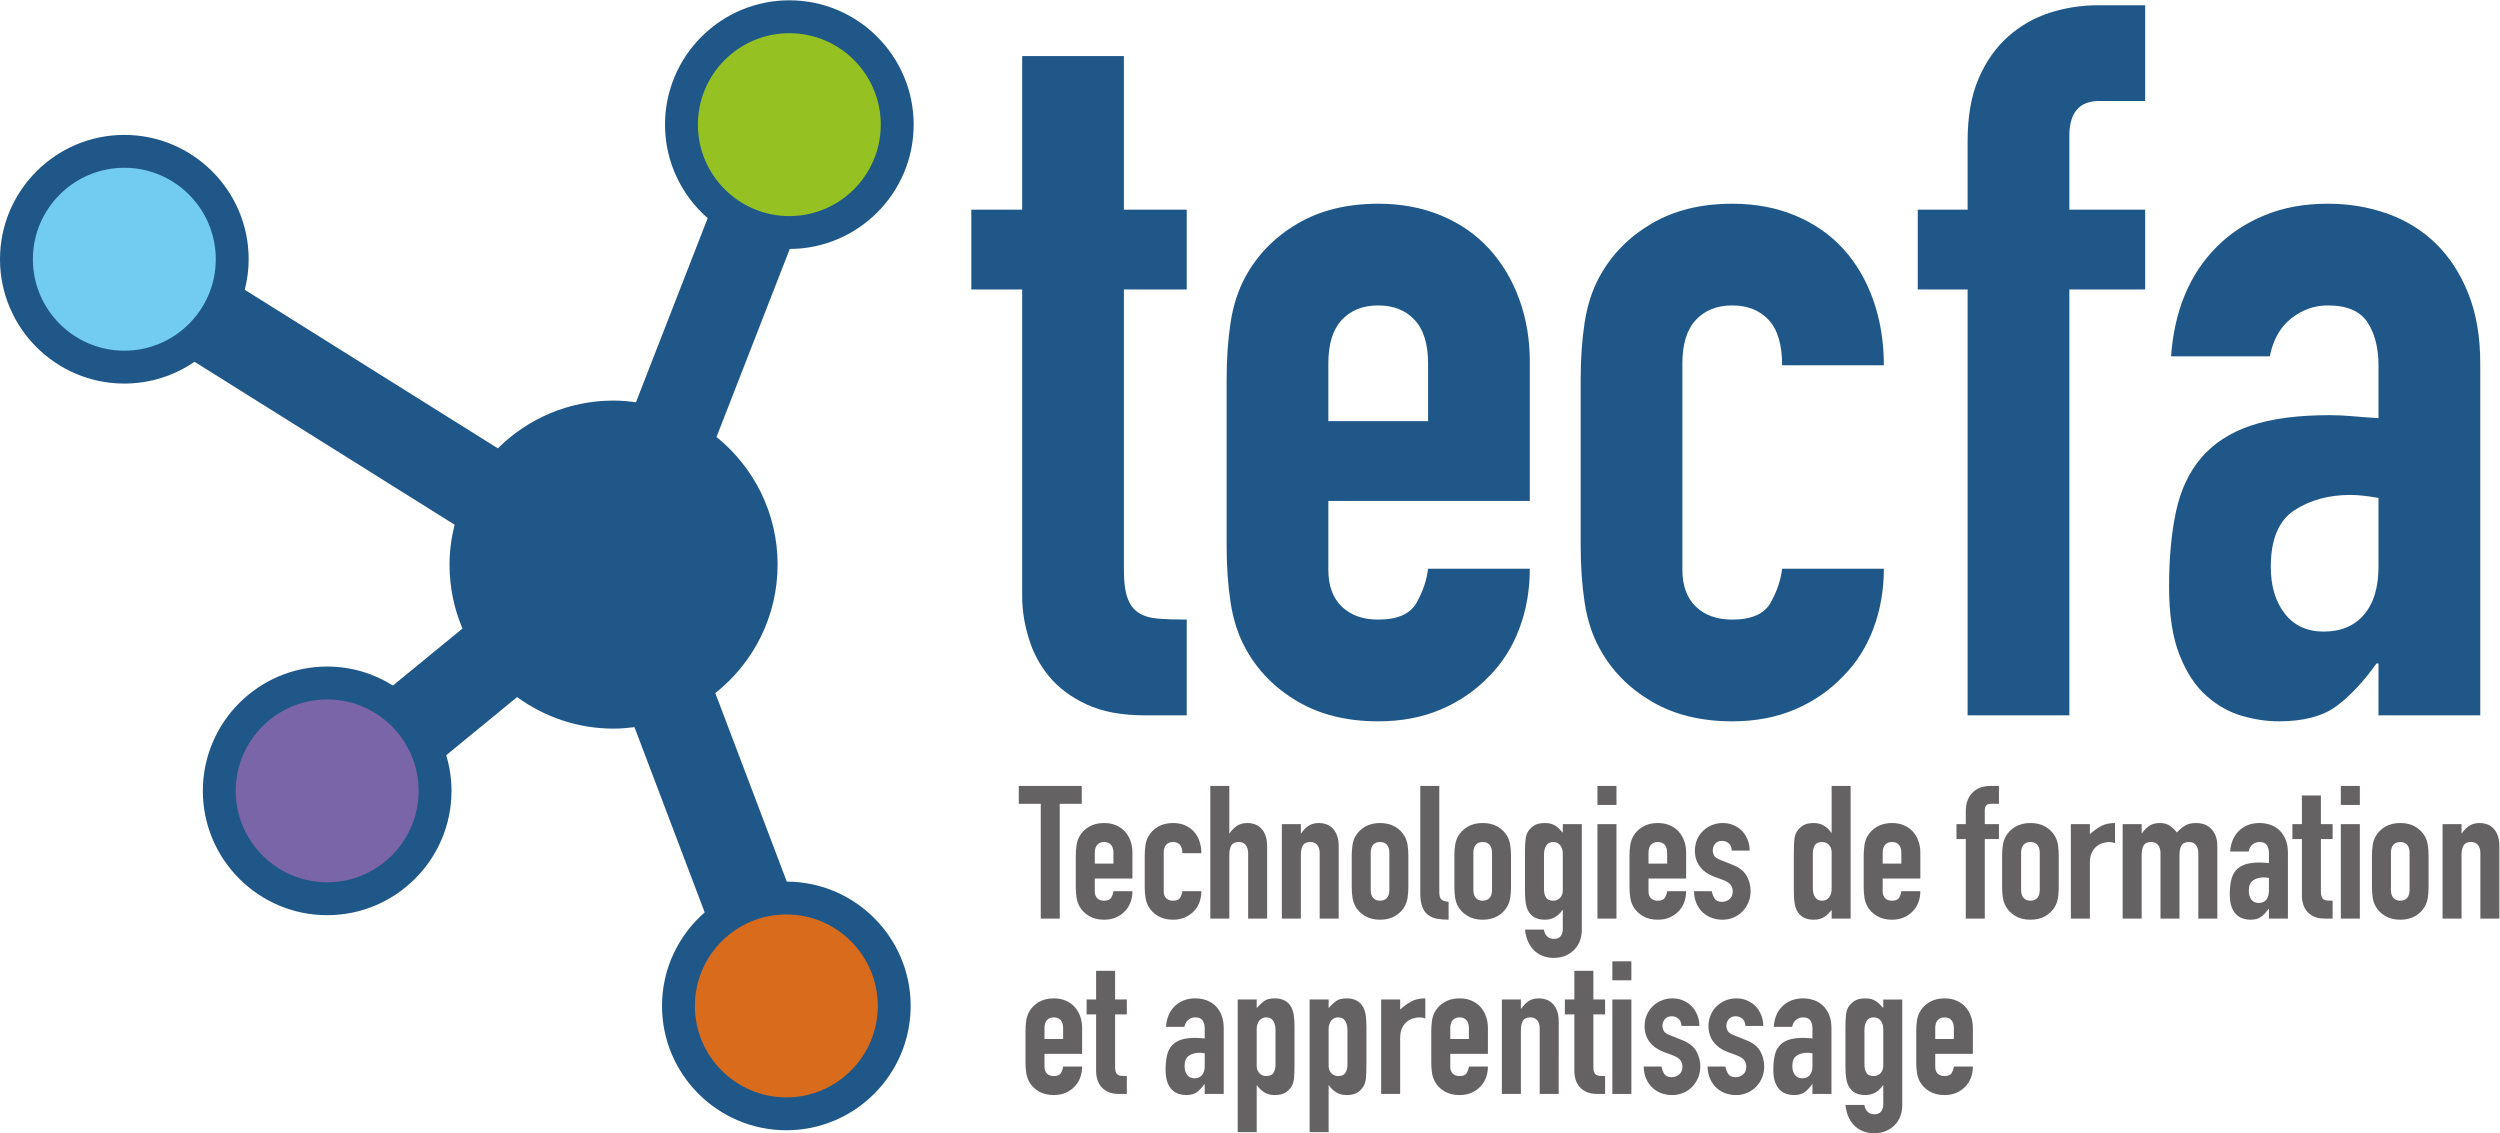 <?xml version="1.0" encoding="UTF-8" standalone="no"?>
<!-- Created with Inkscape (http://www.inkscape.org/) -->

<svg
   xmlns:dc="http://purl.org/dc/elements/1.1/"
   xmlns:cc="http://creativecommons.org/ns#"
   xmlns:rdf="http://www.w3.org/1999/02/22-rdf-syntax-ns#"
   xmlns:svg="http://www.w3.org/2000/svg"
   xmlns="http://www.w3.org/2000/svg"
   xmlns:sodipodi="http://sodipodi.sourceforge.net/DTD/sodipodi-0.dtd"
   xmlns:inkscape="http://www.inkscape.org/namespaces/inkscape"
   version="1.1"
   id="svg2"
   xml:space="preserve"
   width="912.213"
   height="413.507"
   viewBox="0 0 912.213 413.507"
   sodipodi:docname="logo_tecfa.svg"
   inkscape:version="0.92.3 (2405546, 2018-03-11)"><defs
     id="defs6" /><sodipodi:namedview
     pagecolor="#ffffff"
     bordercolor="#666666"
     borderopacity="1"
     objecttolerance="10"
     gridtolerance="10"
     guidetolerance="10"
     inkscape:pageopacity="0"
     inkscape:pageshadow="2"
     inkscape:window-width="640"
     inkscape:window-height="480"
     id="namedview4"
     showgrid="false"
     inkscape:zoom="0.3902596"
     inkscape:cx="456.10666"
     inkscape:cy="206.75334"
     inkscape:window-x="0"
     inkscape:window-y="0"
     inkscape:window-maximized="0"
     inkscape:current-layer="g10" /><g
     id="g10"
     inkscape:groupmode="layer"
     inkscape:label="ink_ext_XXXXXX"
     transform="matrix(1.333,0,0,-1.333,0,413.507)"><g
       id="g12"
       transform="scale(0.1)"><path
         d="m 2422.34,348.59 c 0,-149.078 -120.82,-269.961 -269.86,-269.961 -149.06,0 -269.92,120.883 -269.92,269.961 0,149.031 120.86,269.871 269.92,269.871 149.04,0 269.86,-120.84 269.86,-269.871"
         style="fill:#d96c1c;fill-opacity:1;fill-rule:nonzero;stroke:none"
         id="path14"
         inkscape:connector-curvature="0" /><path
         d="m 1164.57,937.211 c 0,-148.602 -120.43,-268.949 -268.984,-268.949 -148.574,0 -268.984,120.347 -268.984,268.949 0,148.589 120.41,268.999 268.984,268.999 148.554,0 268.984,-120.41 268.984,-268.999"
         style="fill:#7965a7;fill-opacity:1;fill-rule:nonzero;stroke:none"
         id="path16"
         inkscape:connector-curvature="0" /><path
         d="m 608.516,2392.75 c 0,-148.53 -120.45,-269 -269.024,-269 -148.554,0 -269.004,120.47 -269.004,269 0,148.62 120.45,269.05 269.004,269.05 148.574,0 269.024,-120.43 269.024,-269.05"
         style="fill:#72cbf0;fill-opacity:1;fill-rule:nonzero;stroke:none"
         id="path18"
         inkscape:connector-curvature="0" /><path
         d="m 2429.32,2760.9 c 0,-148.36 -120.28,-268.67 -268.66,-268.67 -148.39,0 -268.67,120.31 -268.67,268.67 0,148.38 120.28,268.69 268.67,268.69 148.38,0 268.66,-120.31 268.66,-268.69"
         style="fill:#95c123;fill-opacity:1;fill-rule:nonzero;stroke:none"
         id="path20"
         inkscape:connector-curvature="0" /><path
         d="m 2798.03,2948.52 h 278.45 v -420.45 h 172 v -218.38 h -172 v -767.15 c 0,-32.75 3.15,-58.24 9.56,-76.41 6.36,-18.22 16.36,-31.87 30.03,-40.95 13.64,-9.14 31.41,-14.59 53.25,-16.41 21.81,-1.82 48.18,-2.7 79.16,-2.7 v -262.09 h -114.67 c -63.73,0 -116.95,9.97 -159.71,30 -42.79,20.04 -76.89,45.47 -102.36,76.47 -25.51,30.94 -44.16,65.92 -55.98,105.12 -11.85,39.08 -17.73,76.81 -17.73,113.26 v 840.86 h -139.22 v 218.38 h 139.22 v 420.45"
         style="fill:#1f5788;fill-opacity:1;fill-rule:nonzero;stroke:none"
         id="path22"
         inkscape:connector-curvature="0" /><path
         d="m 3636.11,1949.32 h 272.99 v 158.34 c 0,52.77 -12.24,92.34 -36.8,118.75 -24.6,26.36 -57.83,39.61 -99.66,39.61 -41.9,0 -75.06,-13.25 -99.67,-39.61 -24.55,-26.41 -36.86,-65.98 -36.86,-118.75 z m 0,-218.38 v -188.4 c 0,-43.65 12.31,-77.34 36.86,-101.02 24.61,-23.67 57.77,-35.45 99.67,-35.45 52.73,0 87.77,15.41 105.11,46.41 17.29,30.88 27.72,61.82 31.35,92.81 h 278.5 c 0,-58.3 -9.55,-112.91 -28.65,-163.83 -19.11,-50.97 -46.88,-94.62 -83.27,-131.01 -36.44,-38.2 -80.15,-68.26 -131.07,-90.12 -50.98,-21.79 -108.28,-32.75 -171.97,-32.75 -85.55,0 -159.26,18.16 -221.14,54.61 -61.87,36.38 -109.21,84.61 -141.97,144.67 -20.04,36.38 -33.69,78.28 -40.96,125.62 -7.26,47.29 -10.89,99.14 -10.89,155.57 v 455.93 c 0,56.39 3.63,108.25 10.89,155.59 7.27,47.32 20.92,89.18 40.96,125.61 32.76,60.05 80.1,108.24 141.97,144.68 61.88,36.39 135.59,54.59 221.14,54.59 63.69,0 121.46,-10.9 173.32,-32.75 51.91,-21.84 95.56,-52.32 131.07,-91.45 35.51,-39.16 62.81,-85.09 81.92,-137.87 19.1,-52.81 28.65,-109.22 28.65,-169.27 v -382.17 h -551.49"
         style="fill:#1f5788;fill-opacity:1;fill-rule:nonzero;stroke:none"
         id="path24"
         inkscape:connector-curvature="0" /><path
         d="m 4605.25,1542.54 c 0,-43.65 12.31,-77.34 36.86,-101.02 24.55,-23.67 57.77,-35.45 99.67,-35.45 52.73,0 87.77,15.41 105.11,46.41 17.23,30.88 27.72,61.82 31.35,92.81 h 278.5 c 0,-58.3 -9.55,-112.91 -28.65,-163.83 -19.16,-50.97 -46.94,-94.62 -83.32,-131.01 -36.39,-38.2 -80.1,-68.26 -131.02,-90.12 -50.98,-21.79 -108.28,-32.75 -171.97,-32.75 -85.61,0 -159.32,18.16 -221.14,54.61 -61.93,36.38 -109.21,84.61 -141.97,144.67 -20.04,36.38 -33.69,78.28 -40.96,125.62 -7.26,47.29 -10.89,99.14 -10.89,155.57 v 455.93 c 0,56.39 3.63,108.25 10.89,155.59 7.27,47.32 20.92,89.18 40.96,125.61 32.76,60.05 80.04,108.24 141.97,144.68 61.82,36.39 135.53,54.59 221.14,54.59 63.69,0 121.46,-10.9 173.32,-32.75 51.91,-21.84 95.56,-52.32 131.07,-91.45 35.45,-39.16 62.76,-86.01 81.92,-140.58 19.1,-54.61 28.65,-113.79 28.65,-177.46 h -278.5 c 0,56.36 -12.24,97.79 -36.85,124.2 -24.55,26.36 -57.78,39.61 -99.61,39.61 -41.9,0 -75.12,-13.25 -99.67,-39.61 -24.55,-26.41 -36.86,-65.98 -36.86,-118.75 v -565.12"
         style="fill:#1f5788;fill-opacity:1;fill-rule:nonzero;stroke:none"
         id="path26"
         inkscape:connector-curvature="0" /><path
         d="m 5386.02,2309.69 h -136.47 v 218.38 h 136.47 v 188.38 c 0,67.32 10.02,124.21 30.05,170.62 19.98,46.41 46.82,84.65 80.51,114.67 33.69,30.04 71.9,51.85 114.67,65.51 42.71,13.65 86.89,20.48 132.42,20.48 h 128.32 v -262.09 h -125.62 c -54.61,0 -81.86,-31.85 -81.86,-95.54 v -202.03 h 207.48 V 2309.69 H 5664.51 V 1143.98 h -278.49 v 1165.71"
         style="fill:#1f5788;fill-opacity:1;fill-rule:nonzero;stroke:none"
         id="path28"
         inkscape:connector-curvature="0" /><path
         d="m 6510.72,1739.1 c -30.93,5.45 -56.42,8.2 -76.4,8.2 -60.06,0 -111.51,-14.12 -154.28,-42.32 -42.77,-28.26 -64.16,-79.65 -64.16,-154.24 0,-52.79 12.71,-95.56 38.26,-128.32 25.43,-32.75 60.94,-49.16 106.47,-49.16 47.28,0 84.14,15.47 110.56,46.47 26.37,30.88 39.55,74.59 39.55,131.01 z m 0,-453.14 h -5.45 c -36.44,-50.98 -73.3,-90.12 -110.56,-117.42 -37.33,-27.31 -89.65,-40.96 -156.98,-40.96 -32.75,0 -66.44,5.04 -101.01,15 -34.57,10.02 -66.86,28.24 -96.92,54.61 -30,26.36 -54.6,63.69 -73.71,111.97 -19.1,48.16 -28.65,110.57 -28.65,186.97 0,78.23 6.33,146.96 19.1,206.12 12.72,59.12 35.92,108.26 69.61,147.42 33.69,39.12 78.69,68.26 135.12,87.36 56.43,19.1 128.32,28.65 215.68,28.65 20.04,0 40.02,-0.93 60.06,-2.71 20.04,-1.82 44.59,-3.67 73.71,-5.45 v 144.69 c 0,47.28 -10.02,86.4 -30,117.36 -20.04,30.94 -56.42,46.45 -109.22,46.45 -36.44,0 -69.61,-11.88 -99.66,-35.51 -30,-23.67 -49.57,-58.28 -58.66,-103.75 h -270.29 c 9.08,125.6 50.92,225.64 125.57,300.29 36.38,36.39 80.09,65.08 131.07,86.02 50.92,20.89 108.22,31.38 171.97,31.38 58.25,0 112.86,-9.12 163.83,-27.28 50.92,-18.22 95.04,-45.53 132.37,-81.92 37.32,-36.4 66.91,-81.87 88.76,-136.48 21.8,-54.61 32.76,-118.34 32.76,-191.11 v -963.68 h -278.5 v 141.98"
         style="fill:#1f5788;fill-opacity:1;fill-rule:nonzero;stroke:none"
         id="path30"
         inkscape:connector-curvature="0" /><path
         d="m 2848.91,901.762 h -60.18 v 48.937 h 172.36 v -48.937 h -60.17 v -314.18 h -52.01 v 314.18"
         style="fill:#656263;fill-opacity:1;fill-rule:nonzero;stroke:none"
         id="path32"
         inkscape:connector-curvature="0" /><path
         d="m 2996.8,738.051 h 50.99 v 29.59 c 0,9.839 -2.28,17.218 -6.87,22.16 -4.61,4.929 -10.8,7.39 -18.62,7.39 -7.83,0 -14.02,-2.461 -18.61,-7.39 -4.59,-4.942 -6.89,-12.321 -6.89,-22.16 z m 0,-40.821 v -35.179 c 0,-8.141 2.3,-14.469 6.89,-18.871 4.59,-4.43 10.78,-6.621 18.61,-6.621 9.87,0 16.41,2.871 19.63,8.671 3.25,5.79 5.18,11.551 5.86,17.352 h 52.03 c 0,-10.902 -1.79,-21.102 -5.37,-30.633 -3.55,-9.508 -8.73,-17.648 -15.52,-24.449 -6.82,-7.148 -14.98,-12.77 -24.5,-16.84 -9.53,-4.078 -20.23,-6.129 -32.13,-6.129 -15.99,0 -29.74,3.399 -41.3,10.199 -11.57,6.79 -20.41,15.821 -26.53,27.032 -3.75,6.789 -6.29,14.629 -7.65,23.468 -1.37,8.852 -2.03,18.52 -2.03,29.071 v 85.148 c 0,10.531 0.66,20.262 2.03,29.102 1.36,8.828 3.9,16.648 7.65,23.437 6.12,11.211 14.96,20.223 26.53,27.012 11.56,6.801 25.31,10.219 41.3,10.219 11.9,0 22.68,-2.028 32.39,-6.11 9.69,-4.109 17.83,-9.789 24.47,-17.109 6.64,-7.289 11.74,-15.879 15.29,-25.73 3.58,-9.879 5.37,-20.391 5.37,-31.641 V 697.23 H 2996.8"
         style="fill:#656263;fill-opacity:1;fill-rule:nonzero;stroke:none"
         id="path34"
         inkscape:connector-curvature="0" /><path
         d="m 3185.49,662.051 c 0,-8.141 2.3,-14.469 6.89,-18.871 4.59,-4.43 10.8,-6.621 18.62,-6.621 9.86,0 16.4,2.871 19.64,8.671 3.23,5.79 5.18,11.551 5.86,17.352 h 52.02 c 0,-10.902 -1.78,-21.102 -5.34,-30.633 -3.59,-9.508 -8.77,-17.648 -15.56,-24.449 -6.82,-7.148 -14.98,-12.77 -24.48,-16.84 -9.53,-4.078 -20.25,-6.129 -32.14,-6.129 -15.98,0 -29.75,3.399 -41.31,10.199 -11.55,6.79 -20.41,15.821 -26.51,27.032 -3.75,6.789 -6.3,14.629 -7.65,23.468 -1.37,8.852 -2.05,18.52 -2.05,29.071 v 85.148 c 0,10.531 0.68,20.262 2.05,29.102 1.35,8.828 3.9,16.648 7.65,23.437 6.1,11.211 14.96,20.223 26.51,27.012 11.56,6.801 25.33,10.219 41.31,10.219 11.89,0 22.71,-2.028 32.38,-6.11 9.71,-4.109 17.87,-9.789 24.49,-17.109 6.64,-7.289 11.72,-16.059 15.31,-26.25 3.56,-10.199 5.34,-21.23 5.34,-33.168 h -52.02 c 0,10.547 -2.3,18.277 -6.87,23.219 -4.59,4.929 -10.8,7.39 -18.63,7.39 -7.82,0 -14.03,-2.461 -18.62,-7.39 -4.59,-4.942 -6.89,-12.321 -6.89,-22.16 v -105.59"
         style="fill:#656263;fill-opacity:1;fill-rule:nonzero;stroke:none"
         id="path36"
         inkscape:connector-curvature="0" /><path
         d="m 3313.03,950.699 h 52.03 V 821.191 h 0.99 c 5.45,8.149 11.96,14.86 19.63,20.141 7.68,5.27 17.41,7.887 29.3,7.887 6.5,0 12.95,-1.098 19.4,-3.297 6.44,-2.231 12.24,-5.863 17.34,-10.961 5.1,-5.102 9.2,-11.66 12.24,-19.652 3.05,-8.008 4.58,-17.789 4.58,-29.329 V 587.582 h -51.98 v 179 c 0,9.547 -2.22,17.008 -6.68,22.438 -4.39,5.449 -10.66,8.171 -18.86,8.171 -9.85,0 -16.64,-3.07 -20.39,-9.16 -3.75,-6.121 -5.57,-14.98 -5.57,-26.551 V 587.582 h -52.03 v 363.117"
         style="fill:#656263;fill-opacity:1;fill-rule:nonzero;stroke:none"
         id="path38"
         inkscape:connector-curvature="0" /><path
         d="m 3508.85,846.148 h 52.03 v -24.957 h 1 c 5.44,8.149 12.01,14.86 19.62,20.141 7.68,5.27 17.46,7.887 29.36,7.887 6.44,0 12.89,-1.098 19.34,-3.297 6.5,-2.231 12.24,-5.863 17.34,-10.961 5.1,-5.102 9.2,-11.66 12.25,-19.652 3.1,-8.008 4.62,-17.789 4.62,-29.329 V 587.582 h -52.03 v 179 c 0,9.547 -2.22,17.008 -6.62,22.438 -4.45,5.449 -10.72,8.171 -18.87,8.171 -9.9,0 -16.69,-3.07 -20.44,-9.16 -3.7,-6.121 -5.57,-14.98 -5.57,-26.551 V 587.582 h -52.03 v 258.566"
         style="fill:#656263;fill-opacity:1;fill-rule:nonzero;stroke:none"
         id="path40"
         inkscape:connector-curvature="0" /><path
         d="m 3752.13,666.148 c 0,-9.898 2.28,-17.277 6.85,-22.199 4.63,-4.929 10.79,-7.39 18.64,-7.39 7.79,0 14,2.461 18.63,7.39 4.57,4.922 6.86,12.301 6.86,22.199 v 101.493 c 0,9.839 -2.29,17.218 -6.86,22.16 -4.63,4.929 -10.84,7.39 -18.63,7.39 -7.85,0 -14.01,-2.461 -18.64,-7.39 -4.57,-4.942 -6.85,-12.321 -6.85,-22.16 z m -52.03,93.301 c 0,10.531 0.64,20.262 2.05,29.102 1.35,8.828 3.87,16.648 7.62,23.437 6.15,11.211 15,20.223 26.54,27.012 11.54,6.801 25.31,10.219 41.31,10.219 15.99,0 29.76,-3.418 41.31,-10.219 11.54,-6.789 20.39,-15.801 26.48,-27.012 3.75,-6.789 6.33,-14.609 7.68,-23.437 1.34,-8.84 2.05,-18.571 2.05,-29.102 v -85.148 c 0,-10.551 -0.71,-20.219 -2.05,-29.071 -1.35,-8.839 -3.93,-16.679 -7.68,-23.468 -6.09,-11.211 -14.94,-20.242 -26.48,-27.032 -11.55,-6.8 -25.32,-10.199 -41.31,-10.199 -16,0 -29.77,3.399 -41.31,10.199 -11.54,6.79 -20.39,15.821 -26.54,27.032 -3.75,6.789 -6.27,14.629 -7.62,23.468 -1.41,8.852 -2.05,18.52 -2.05,29.071 v 85.148"
         style="fill:#656263;fill-opacity:1;fill-rule:nonzero;stroke:none"
         id="path42"
         inkscape:connector-curvature="0" /><path
         d="m 3887.77,950.699 h 52.03 V 660.531 c 0,-9.871 1.76,-16.582 5.34,-20.16 3.57,-3.57 10.31,-5.859 20.15,-6.891 v -48.949 c -11.89,0 -22.67,0.938 -32.4,2.809 -9.67,1.879 -17.81,5.449 -24.49,10.73 -6.62,5.25 -11.72,12.649 -15.29,22.141 -3.58,9.559 -5.34,21.777 -5.34,36.738 v 293.75"
         style="fill:#656263;fill-opacity:1;fill-rule:nonzero;stroke:none"
         id="path44"
         inkscape:connector-curvature="0" /><path
         d="m 4033.09,666.148 c 0,-9.898 2.34,-17.277 6.91,-22.199 4.57,-4.929 10.78,-7.39 18.63,-7.39 7.8,0 14.01,2.461 18.58,7.39 4.63,4.922 6.91,12.301 6.91,22.199 v 101.493 c 0,9.839 -2.28,17.218 -6.91,22.16 -4.57,4.929 -10.78,7.39 -18.58,7.39 -7.85,0 -14.06,-2.461 -18.63,-7.39 -4.57,-4.942 -6.91,-12.321 -6.91,-22.16 z m -51.98,93.301 c 0,10.531 0.65,20.262 2,29.102 1.4,8.828 3.92,16.648 7.67,23.437 6.1,11.211 14.94,20.223 26.54,27.012 11.55,6.801 25.32,10.219 41.31,10.219 15.94,0 29.71,-3.418 41.31,-10.219 11.54,-6.789 20.39,-15.801 26.49,-27.012 3.75,-6.789 6.32,-14.609 7.67,-23.437 1.35,-8.84 2.05,-18.571 2.05,-29.102 v -85.148 c 0,-10.551 -0.7,-20.219 -2.05,-29.071 -1.35,-8.839 -3.92,-16.679 -7.67,-23.468 -6.1,-11.211 -14.95,-20.242 -26.49,-27.032 -11.6,-6.8 -25.37,-10.199 -41.31,-10.199 -15.99,0 -29.76,3.399 -41.31,10.199 -11.6,6.79 -20.44,15.821 -26.54,27.032 -3.75,6.789 -6.27,14.629 -7.67,23.468 -1.35,8.852 -2,18.52 -2,29.071 v 85.148"
         style="fill:#656263;fill-opacity:1;fill-rule:nonzero;stroke:none"
         id="path46"
         inkscape:connector-curvature="0" /><path
         d="m 4226.39,667.148 c 0,-8.148 1.81,-15.289 5.39,-21.41 3.57,-6.129 10.25,-9.179 20.1,-9.179 7.5,0 13.71,2.64 18.63,7.91 4.92,5.281 7.38,11.961 7.38,20.14 v 100.45 c 0,9.55 -2.34,17.281 -7.15,23.203 -4.74,5.976 -11.01,8.929 -18.86,8.929 -8.85,0 -15.3,-3.211 -19.34,-9.691 -4.1,-6.449 -6.15,-14.941 -6.15,-25.488 z m 0,-109.628 c 0.35,-6.149 2.81,-11.899 7.38,-17.34 4.63,-5.45 11.31,-8.192 20.16,-8.192 8.49,0 14.64,2.66 18.39,7.934 3.7,5.277 5.57,11.969 5.57,20.117 v 51.031 h -1 c -5.8,-8.531 -12.65,-15.05 -20.68,-19.66 -7.97,-4.59 -17.23,-6.879 -27.77,-6.879 -21.45,0 -36.56,8.149 -45.41,24.489 -3.05,5.781 -5.28,12.89 -6.62,21.41 -1.35,8.48 -2.05,19.902 -2.05,34.179 v 98.442 c 0,18.668 0.52,32.461 1.58,41.289 0.99,8.82 3.22,15.969 6.62,21.422 4.39,6.797 10.08,12.418 17.05,16.82 6.97,4.406 16.76,6.637 29.35,6.637 6.45,0 11.96,-0.668 16.59,-2.028 4.57,-1.39 8.73,-3.261 12.48,-5.609 3.75,-2.402 7.15,-5.211 10.19,-8.441 3.05,-3.219 6.27,-6.692 9.67,-10.43 v 23.437 h 52.03 V 555.98 c 0,-8.832 -1.46,-17.781 -4.33,-26.761 -2.88,-9.02 -7.56,-17.168 -14.01,-24.489 -6.44,-7.332 -14.65,-13.281 -24.49,-17.871 -9.84,-4.57 -21.62,-6.859 -35.21,-6.859 -7.8,0 -15.94,1.25 -24.44,3.809 -8.49,2.562 -16.4,6.8 -23.73,12.75 -7.32,5.941 -13.59,13.851 -18.87,23.691 -5.27,9.91 -8.79,22.289 -10.48,37.27 h 52.03"
         style="fill:#656263;fill-opacity:1;fill-rule:nonzero;stroke:none"
         id="path48"
         inkscape:connector-curvature="0" /><path
         d="m 4372.75,846.148 h 52.04 V 587.582 h -52.04 z m 0,104.551 h 52.04 v -51.988 h -52.04 v 51.988"
         style="fill:#656263;fill-opacity:1;fill-rule:nonzero;stroke:none"
         id="path50"
         inkscape:connector-curvature="0" /><path
         d="m 4512.5,738.051 h 50.98 v 29.59 c 0,9.839 -2.29,17.218 -6.86,22.16 -4.63,4.929 -10.84,7.39 -18.63,7.39 -7.85,0 -14.01,-2.461 -18.63,-7.39 -4.57,-4.942 -6.86,-12.321 -6.86,-22.16 z m 0,-40.821 v -35.179 c 0,-8.141 2.29,-14.469 6.86,-18.871 4.62,-4.43 10.78,-6.621 18.63,-6.621 9.84,0 16.4,2.871 19.63,8.671 3.22,5.79 5.15,11.551 5.86,17.352 h 52.03 c 0,-10.902 -1.82,-21.102 -5.39,-30.633 -3.52,-9.508 -8.73,-17.648 -15.53,-24.449 -6.8,-7.148 -14.94,-12.77 -24.49,-16.84 -9.49,-4.078 -20.22,-6.129 -32.11,-6.129 -16,0 -29.77,3.399 -41.31,10.199 -11.54,6.79 -20.39,15.821 -26.54,27.032 -3.75,6.789 -6.27,14.629 -7.62,23.468 -1.41,8.852 -2.05,18.52 -2.05,29.071 v 85.148 c 0,10.531 0.64,20.262 2.05,29.102 1.35,8.828 3.87,16.648 7.62,23.437 6.15,11.211 15,20.223 26.54,27.012 11.54,6.801 25.31,10.219 41.31,10.219 11.89,0 22.67,-2.028 32.4,-6.11 9.67,-4.109 17.81,-9.789 24.43,-17.109 6.68,-7.289 11.78,-15.879 15.3,-25.73 3.57,-9.879 5.39,-20.391 5.39,-31.641 V 697.23 H 4512.5"
         style="fill:#656263;fill-opacity:1;fill-rule:nonzero;stroke:none"
         id="path52"
         inkscape:connector-curvature="0" /><path
         d="m 4740.43,773.73 c -0.29,8.852 -3.11,15.469 -8.38,19.918 -5.27,4.403 -11.31,6.622 -18.1,6.622 -8.15,0 -14.48,-2.629 -18.87,-7.911 -4.45,-5.269 -6.62,-11.308 -6.62,-18.097 0,-4.774 1.17,-9.442 3.57,-14.032 2.35,-4.609 8.5,-8.769 18.34,-12.519 l 30.59,-12.199 c 19.39,-7.481 32.75,-17.68 40.02,-30.633 7.32,-12.93 11.01,-27.008 11.01,-42.297 0,-10.902 -1.99,-21.023 -5.92,-30.352 -3.86,-9.378 -9.25,-17.621 -16.05,-24.73 -6.8,-7.148 -14.94,-12.77 -24.49,-16.84 -9.49,-4.078 -19.87,-6.129 -31.06,-6.129 -10.25,0 -19.92,1.699 -29.12,5.098 -9.14,3.402 -17.22,8.32 -24.2,14.781 -6.97,6.488 -12.65,14.539 -17.11,24.238 -4.39,9.672 -6.79,20.981 -7.09,33.934 h 48.93 c 1.05,-7.152 3.51,-13.773 7.38,-19.922 3.93,-6.101 10.78,-9.18 20.69,-9.18 7.44,0 14.18,2.5 20.15,7.418 5.92,4.922 8.91,11.782 8.91,20.622 0,7.152 -1.88,13.3 -5.63,18.402 -3.75,5.098 -10.54,9.488 -20.39,13.238 l -24.96,9.199 c -16.35,6.102 -29.18,15.18 -38.55,27.25 -9.32,12.071 -14.01,26.782 -14.01,44.121 0,10.899 2.05,21 6.1,30.352 4.1,9.379 9.61,17.348 16.58,23.969 6.97,6.621 15.06,11.828 24.26,15.578 9.14,3.711 19.04,5.59 29.59,5.59 10.48,0 20.27,-1.949 29.29,-5.879 9.03,-3.891 16.76,-9.141 23.21,-15.801 6.44,-6.641 11.54,-14.609 15.29,-23.949 3.75,-9.352 5.62,-19.309 5.62,-29.86 h -48.98"
         style="fill:#656263;fill-opacity:1;fill-rule:nonzero;stroke:none"
         id="path54"
         inkscape:connector-curvature="0" /><path
         d="m 4962.32,671.762 c 0,-10.551 2,-19.082 6.1,-25.532 4.1,-6.441 10.54,-9.671 19.39,-9.671 7.8,0 14.07,2.972 18.87,8.91 4.75,5.941 7.15,13.711 7.15,23.203 V 769.16 c 0,8.141 -2.52,14.879 -7.44,20.16 -4.93,5.25 -11.14,7.871 -18.58,7.871 -9.9,0 -16.58,-3.07 -20.15,-9.16 -3.58,-6.121 -5.34,-13.261 -5.34,-21.449 z m 51.51,-60.692 c -3.4,-3.75 -6.68,-7.261 -9.73,-10.48 -3.05,-3.231 -6.44,-6.039 -10.19,-8.399 -3.75,-2.39 -7.97,-4.261 -12.72,-5.609 -4.8,-1.352 -10.43,-2.051 -16.87,-2.051 -21.39,0 -36.57,8.149 -45.36,24.489 -3.1,5.781 -5.27,12.89 -6.62,21.41 -1.4,8.48 -2.05,19.902 -2.05,34.179 v 98.442 c 0,18.668 0.47,32.461 1.53,41.289 0.99,8.82 3.22,15.969 6.62,21.422 4.39,6.797 10.13,12.418 17.11,16.82 6.91,4.406 16.7,6.637 29.29,6.637 10.2,0 19.28,-2.309 27.31,-6.879 7.97,-4.61 14.82,-11.129 20.62,-19.629 h 1.06 v 127.988 h 51.97 V 587.582 h -51.97 v 23.488"
         style="fill:#656263;fill-opacity:1;fill-rule:nonzero;stroke:none"
         id="path56"
         inkscape:connector-curvature="0" /><path
         d="m 5153.52,738.051 h 51.03 v 29.59 c 0,9.839 -2.28,17.218 -6.91,22.16 -4.57,4.929 -10.78,7.39 -18.58,7.39 -7.85,0 -14.06,-2.461 -18.63,-7.39 -4.57,-4.942 -6.91,-12.321 -6.91,-22.16 z m 0,-40.821 v -35.179 c 0,-8.141 2.34,-14.469 6.91,-18.871 4.57,-4.43 10.78,-6.621 18.63,-6.621 9.85,0 16.41,2.871 19.63,8.671 3.22,5.79 5.16,11.551 5.86,17.352 h 52.03 c 0,-10.902 -1.81,-21.102 -5.39,-30.633 -3.57,-9.508 -8.73,-17.648 -15.53,-24.449 -6.79,-7.148 -15,-12.77 -24.49,-16.84 -9.55,-4.078 -20.21,-6.129 -32.11,-6.129 -15.99,0 -29.76,3.399 -41.31,10.199 -11.6,6.79 -20.45,15.821 -26.54,27.032 -3.75,6.789 -6.27,14.629 -7.67,23.468 -1.35,8.852 -2,18.52 -2,29.071 v 85.148 c 0,10.531 0.65,20.262 2,29.102 1.4,8.828 3.92,16.648 7.67,23.437 6.09,11.211 14.94,20.223 26.54,27.012 11.55,6.801 25.32,10.219 41.31,10.219 11.9,0 22.68,-2.028 32.35,-6.11 9.72,-4.109 17.87,-9.789 24.49,-17.109 6.62,-7.289 11.72,-15.879 15.29,-25.73 3.58,-9.879 5.39,-20.391 5.39,-31.641 V 697.23 h -103.06"
         style="fill:#656263;fill-opacity:1;fill-rule:nonzero;stroke:none"
         id="path58"
         inkscape:connector-curvature="0" /><path
         d="m 5380.98,805.371 h -25.49 v 40.777 h 25.49 v 35.223 c 0,12.539 1.87,23.199 5.62,31.867 3.75,8.672 8.73,15.782 15.06,21.391 6.27,5.621 13.42,9.73 21.39,12.242 7.97,2.578 16.23,3.828 24.72,3.828 h 23.97 v -48.937 h -23.44 c -10.19,0 -15.29,-5.981 -15.29,-17.871 v -37.743 h 38.73 v -40.777 h -38.73 V 587.582 h -52.03 v 217.789"
         style="fill:#656263;fill-opacity:1;fill-rule:nonzero;stroke:none"
         id="path60"
         inkscape:connector-curvature="0" /><path
         d="m 5532.44,666.148 c 0,-9.898 2.29,-17.277 6.92,-22.199 4.57,-4.929 10.78,-7.39 18.57,-7.39 7.85,0 14.06,2.461 18.63,7.39 4.57,4.922 6.92,12.301 6.92,22.199 v 101.493 c 0,9.839 -2.35,17.218 -6.92,22.16 -4.57,4.929 -10.78,7.39 -18.63,7.39 -7.79,0 -14,-2.461 -18.57,-7.39 -4.63,-4.942 -6.92,-12.321 -6.92,-22.16 z m -52.03,93.301 c 0,10.531 0.7,20.262 2.05,29.102 1.35,8.828 3.93,16.648 7.68,23.437 6.09,11.211 14.94,20.223 26.48,27.012 11.6,6.801 25.37,10.219 41.31,10.219 16,0 29.77,-3.418 41.31,-10.219 11.6,-6.789 20.45,-15.801 26.54,-27.012 3.75,-6.789 6.27,-14.609 7.68,-23.437 1.34,-8.84 1.99,-18.571 1.99,-29.102 v -85.148 c 0,-10.551 -0.65,-20.219 -1.99,-29.071 -1.41,-8.839 -3.93,-16.679 -7.68,-23.468 -6.09,-11.211 -14.94,-20.242 -26.54,-27.032 -11.54,-6.8 -25.31,-10.199 -41.31,-10.199 -15.94,0 -29.71,3.399 -41.31,10.199 -11.54,6.79 -20.39,15.821 -26.48,27.032 -3.75,6.789 -6.33,14.629 -7.68,23.468 -1.35,8.852 -2.05,18.52 -2.05,29.071 v 85.148"
         style="fill:#656263;fill-opacity:1;fill-rule:nonzero;stroke:none"
         id="path62"
         inkscape:connector-curvature="0" /><path
         d="m 5668.61,846.148 h 52.03 v -27.539 c 10.55,9.512 20.92,17 31.12,22.442 10.19,5.449 22.79,8.168 37.73,8.168 v -55.098 c -5.1,2.051 -10.37,3.07 -15.82,3.07 -5.45,0 -11.31,-0.941 -17.58,-2.781 -6.32,-1.871 -12.07,-5.039 -17.34,-9.43 -5.27,-4.449 -9.61,-10.21 -13.01,-17.339 -3.4,-7.153 -5.1,-16 -5.1,-26.551 V 587.582 h -52.03 v 258.566"
         style="fill:#656263;fill-opacity:1;fill-rule:nonzero;stroke:none"
         id="path64"
         inkscape:connector-curvature="0" /><path
         d="m 5810.41,846.148 h 52.03 v -24.957 h 1 c 5.45,8.149 12.01,14.86 19.63,20.141 7.67,5.27 17.46,7.887 29.35,7.887 11.19,0 20.57,-2.719 28.01,-8.168 7.5,-5.442 13.59,-11.36 18.4,-17.852 6.44,7.133 13.59,13.281 21.38,18.383 7.86,5.098 18.7,7.637 32.64,7.637 6.51,0 13.13,-1.098 19.92,-3.297 6.8,-2.231 12.89,-5.863 18.34,-10.961 5.45,-5.102 9.85,-11.66 13.3,-19.652 3.34,-8.008 5.1,-17.789 5.1,-29.329 V 587.582 h -52.03 v 179 c 0,9.547 -2.23,17.008 -6.62,22.438 -4.45,5.449 -10.72,8.171 -18.87,8.171 -9.9,0 -16.7,-3.07 -20.45,-9.16 -3.75,-6.121 -5.56,-14.98 -5.56,-26.551 V 587.582 h -52.03 v 179 c 0,9.547 -2.23,17.008 -6.63,22.438 -4.45,5.449 -10.72,8.171 -18.86,8.171 -9.91,0 -16.7,-3.07 -20.45,-9.16 -3.69,-6.121 -5.57,-14.98 -5.57,-26.551 V 587.582 h -52.03 v 258.566"
         style="fill:#656263;fill-opacity:1;fill-rule:nonzero;stroke:none"
         id="path66"
         inkscape:connector-curvature="0" /><path
         d="m 6210.78,698.789 c -5.8,1 -10.55,1.52 -14.3,1.52 -11.25,0 -20.85,-2.629 -28.82,-7.911 -7.97,-5.269 -11.96,-14.878 -11.96,-28.828 0,-9.84 2.35,-17.832 7.09,-23.961 4.81,-6.129 11.43,-9.179 19.92,-9.179 8.85,0 15.71,2.89 20.63,8.652 4.92,5.797 7.44,13.949 7.44,24.488 z m 0,-84.668 h -1.05 c -6.8,-9.551 -13.66,-16.82 -20.63,-21.93 -6.97,-5.121 -16.76,-7.66 -29.35,-7.66 -6.1,0 -12.43,0.938 -18.87,2.809 -6.45,1.879 -12.48,5.281 -18.11,10.199 -5.62,4.922 -10.19,11.891 -13.77,20.922 -3.57,9 -5.33,20.621 -5.33,34.918 0,14.633 1.17,27.441 3.58,38.492 2.34,11.078 6.68,20.238 13,27.539 6.27,7.328 14.71,12.781 25.2,16.352 10.55,3.578 24.02,5.328 40.31,5.328 3.75,0 7.5,-0.168 11.25,-0.5 3.69,-0.36 8.32,-0.668 13.77,-1.02 v 27.012 c 0,8.848 -1.87,16.168 -5.62,21.969 -3.75,5.75 -10.55,8.64 -20.39,8.64 -6.8,0 -13.01,-2.191 -18.64,-6.601 -5.62,-4.442 -9.25,-10.879 -10.95,-19.379 h -50.51 c 1.7,23.437 9.55,42.129 23.49,56.078 6.8,6.793 14.95,12.16 24.44,16.051 9.55,3.93 20.21,5.879 32.17,5.879 10.84,0 21.03,-1.719 30.58,-5.117 9.49,-3.403 17.76,-8.493 24.73,-15.293 6.97,-6.797 12.48,-15.289 16.58,-25.489 4.1,-10.199 6.09,-22.09 6.09,-35.679 V 587.582 h -51.97 v 26.539"
         style="fill:#656263;fill-opacity:1;fill-rule:nonzero;stroke:none"
         id="path68"
         inkscape:connector-curvature="0" /><path
         d="m 6301.02,924.691 h 52.03 v -78.543 h 32.11 v -40.777 h -32.11 v -143.32 c 0,-6.11 0.58,-10.903 1.75,-14.301 1.24,-3.391 3.11,-5.91 5.63,-7.609 2.58,-1.7 5.86,-2.762 9.96,-3.071 4.1,-0.332 9.02,-0.511 14.77,-0.511 v -48.977 h -21.39 c -11.89,0 -21.86,1.867 -29.82,5.617 -8.03,3.75 -14.42,8.5 -19.16,14.301 -4.75,5.738 -8.27,12.301 -10.43,19.629 -2.23,7.281 -3.34,14.351 -3.34,21.152 v 157.09 H 6275 v 40.777 h 26.02 v 78.543"
         style="fill:#656263;fill-opacity:1;fill-rule:nonzero;stroke:none"
         id="path70"
         inkscape:connector-curvature="0" /><path
         d="m 6407.6,846.148 h 52.03 V 587.582 h -52.03 z m 0,104.551 h 52.03 v -51.988 h -52.03 v 51.988"
         style="fill:#656263;fill-opacity:1;fill-rule:nonzero;stroke:none"
         id="path72"
         inkscape:connector-curvature="0" /><path
         d="m 6544.77,666.148 c 0,-9.898 2.34,-17.277 6.91,-22.199 4.57,-4.929 10.78,-7.39 18.63,-7.39 7.8,0 14.01,2.461 18.58,7.39 4.63,4.922 6.91,12.301 6.91,22.199 v 101.493 c 0,9.839 -2.28,17.218 -6.91,22.16 -4.57,4.929 -10.78,7.39 -18.58,7.39 -7.85,0 -14.06,-2.461 -18.63,-7.39 -4.57,-4.942 -6.91,-12.321 -6.91,-22.16 z m -51.98,93.301 c 0,10.531 0.65,20.262 2,29.102 1.4,8.828 3.92,16.648 7.67,23.437 6.09,11.211 14.94,20.223 26.54,27.012 11.55,6.801 25.32,10.219 41.31,10.219 15.94,0 29.71,-3.418 41.31,-10.219 11.54,-6.789 20.39,-15.801 26.49,-27.012 3.75,-6.789 6.32,-14.609 7.67,-23.437 1.35,-8.84 2.05,-18.571 2.05,-29.102 v -85.148 c 0,-10.551 -0.7,-20.219 -2.05,-29.071 -1.35,-8.839 -3.92,-16.679 -7.67,-23.468 -6.1,-11.211 -14.95,-20.242 -26.49,-27.032 -11.6,-6.8 -25.37,-10.199 -41.31,-10.199 -15.99,0 -29.76,3.399 -41.31,10.199 -11.6,6.79 -20.45,15.821 -26.54,27.032 -3.75,6.789 -6.27,14.629 -7.67,23.468 -1.35,8.852 -2,18.52 -2,29.071 v 85.148"
         style="fill:#656263;fill-opacity:1;fill-rule:nonzero;stroke:none"
         id="path74"
         inkscape:connector-curvature="0" /><path
         d="m 6686.04,846.148 h 52.03 v -24.957 h 1.05 c 5.39,8.149 11.95,14.86 19.63,20.141 7.62,5.27 17.4,7.887 29.3,7.887 6.44,0 12.95,-1.098 19.39,-3.297 6.45,-2.231 12.25,-5.863 17.35,-10.961 5.09,-5.102 9.19,-11.66 12.24,-19.652 3.05,-8.008 4.57,-17.789 4.57,-29.329 V 587.582 h -52.03 v 179 c 0,9.547 -2.17,17.008 -6.62,22.438 -4.4,5.449 -10.72,8.171 -18.87,8.171 -9.84,0 -16.64,-3.07 -20.39,-9.16 -3.75,-6.121 -5.62,-14.98 -5.62,-26.551 V 587.582 h -52.03 v 258.566"
         style="fill:#656263;fill-opacity:1;fill-rule:nonzero;stroke:none"
         id="path76"
         inkscape:connector-curvature="0" /><path
         d="m 2859.1,258.051 h 51 v 29.59 c 0,9.839 -2.29,17.218 -6.88,22.16 -4.61,4.929 -10.8,7.39 -18.61,7.39 -7.83,0 -14.02,-2.461 -18.61,-7.39 -4.59,-4.942 -6.9,-12.321 -6.9,-22.16 z m 0,-40.821 v -35.179 c 0,-8.141 2.31,-14.469 6.9,-18.871 4.59,-4.43 10.78,-6.621 18.61,-6.621 9.86,0 16.41,2.871 19.63,8.671 3.24,5.79 5.17,11.551 5.86,17.352 h 52.03 c 0,-10.902 -1.8,-21.102 -5.37,-30.633 -3.56,-9.508 -8.73,-17.648 -15.53,-24.449 -6.82,-7.148 -14.98,-12.77 -24.49,-16.84 -9.53,-4.082 -20.24,-6.129 -32.13,-6.129 -16,0 -29.75,3.399 -41.31,10.199 -11.56,6.79 -20.41,15.821 -26.52,27.032 -3.75,6.789 -6.29,14.629 -7.66,23.468 -1.37,8.848 -2.03,18.52 -2.03,29.071 v 85.148 c 0,10.531 0.66,20.262 2.03,29.102 1.37,8.828 3.91,16.648 7.66,23.437 6.11,11.211 14.96,20.223 26.52,27.012 11.56,6.801 25.31,10.219 41.31,10.219 11.89,0 22.68,-2.028 32.38,-6.11 9.69,-4.109 17.83,-9.789 24.47,-17.109 6.65,-7.289 11.74,-15.879 15.3,-25.73 3.57,-9.879 5.37,-20.391 5.37,-31.641 V 217.23 H 2859.1"
         style="fill:#656263;fill-opacity:1;fill-rule:nonzero;stroke:none"
         id="path78"
         inkscape:connector-curvature="0" /><path
         d="m 3000.37,444.691 h 52.03 v -78.543 h 32.13 v -40.777 h -32.13 v -143.32 c 0,-6.11 0.59,-10.903 1.78,-14.301 1.19,-3.391 3.07,-5.91 5.61,-7.609 2.53,-1.7 5.87,-2.762 9.94,-3.071 4.08,-0.328 9,-0.511 14.8,-0.511 v -48.977 h -21.42 c -11.92,0 -21.86,1.867 -29.85,5.617 -7.99,3.75 -14.35,8.5 -19.12,14.301 -4.76,5.738 -8.24,12.301 -10.45,19.629 -2.23,7.281 -3.32,14.351 -3.32,21.152 v 157.09 h -25.99 v 40.777 h 25.99 v 78.543"
         style="fill:#656263;fill-opacity:1;fill-rule:nonzero;stroke:none"
         id="path80"
         inkscape:connector-curvature="0" /><path
         d="m 3297.7,218.789 c -5.79,1 -10.55,1.52 -14.28,1.52 -11.23,0 -20.84,-2.629 -28.83,-7.911 -7.99,-5.269 -11.97,-14.878 -11.97,-28.828 0,-9.84 2.36,-17.832 7.13,-23.961 4.76,-6.129 11.38,-9.179 19.88,-9.179 8.85,0 15.72,2.89 20.64,8.648 4.93,5.801 7.43,13.953 7.43,24.492 z m 0,-84.668 h -1.04 c -6.8,-9.551 -13.67,-16.82 -20.64,-21.93 -6.98,-5.121 -16.74,-7.66 -29.34,-7.66 -6.11,0 -12.4,0.938 -18.87,2.809 -6.46,1.879 -12.48,5.281 -18.1,10.199 -5.61,4.922 -10.2,11.891 -13.77,20.922 -3.58,9 -5.35,20.617 -5.35,34.918 0,14.633 1.19,27.441 3.57,38.492 2.36,11.078 6.7,20.238 13.01,27.539 6.29,7.332 14.71,12.781 25.23,16.352 10.53,3.578 23.99,5.328 40.3,5.328 3.73,0 7.48,-0.168 11.23,-0.5 3.73,-0.36 8.32,-0.668 13.77,-1.02 v 27.008 c 0,8.852 -1.88,16.172 -5.61,21.973 -3.75,5.75 -10.55,8.64 -20.41,8.64 -6.8,0 -13.01,-2.191 -18.61,-6.601 -5.63,-4.442 -9.26,-10.879 -10.98,-19.379 h -50.49 c 1.7,23.437 9.53,42.129 23.48,56.078 6.8,6.789 14.94,12.16 24.47,16.051 9.51,3.93 20.22,5.879 32.13,5.879 10.88,0 21.05,-1.719 30.61,-5.117 9.51,-3.403 17.77,-8.493 24.74,-15.293 6.97,-6.797 12.48,-15.289 16.58,-25.489 4.05,-10.199 6.1,-22.09 6.1,-35.679 V 107.582 h -52.01 v 26.539"
         style="fill:#656263;fill-opacity:1;fill-rule:nonzero;stroke:none"
         id="path82"
         inkscape:connector-curvature="0" /><path
         d="m 3491.5,282.012 c 0,10.547 -2.05,19.039 -6.15,25.488 -4.04,6.48 -10.55,9.691 -19.33,9.691 -7.86,0 -14.13,-2.949 -18.87,-8.929 -4.81,-5.922 -7.15,-13.653 -7.15,-23.203 v -100.45 c 0,-8.179 2.46,-14.859 7.38,-20.14 4.92,-5.27 11.14,-7.91 18.64,-7.91 9.84,0 16.58,3.05 20.09,9.179 3.58,6.121 5.39,13.262 5.39,21.41 z m -103.53,84.136 H 3440 v -23.437 c 6.45,7.449 13.07,13.769 19.86,18.867 6.8,5.102 16.64,7.641 29.59,7.641 21.45,0 36.57,-8.168 45.41,-24.489 3.05,-5.769 5.28,-12.91 6.62,-21.41 1.35,-8.5 2.06,-19.879 2.06,-34.16 v -98.441 c 0,-18.688 -0.53,-32.457 -1.53,-41.309 -1.05,-8.84 -3.28,-15.988 -6.68,-21.398 -4.39,-6.84 -10.08,-12.422 -17.05,-16.864 -6.97,-4.386 -16.76,-6.617 -29.35,-6.617 -10.2,0 -19.28,2.289 -27.25,6.879 -8.03,4.61 -14.88,11.129 -20.68,19.66 h -1 V 3.051 h -52.03 V 366.148"
         style="fill:#656263;fill-opacity:1;fill-rule:nonzero;stroke:none"
         id="path84"
         inkscape:connector-curvature="0" /><path
         d="m 3688.38,282.012 c 0,10.547 -2.05,19.039 -6.15,25.488 -4.05,6.48 -10.55,9.691 -19.4,9.691 -7.79,0 -14.06,-2.949 -18.87,-8.929 -4.74,-5.922 -7.08,-13.653 -7.08,-23.203 v -100.45 c 0,-8.179 2.46,-14.859 7.38,-20.14 4.92,-5.27 11.13,-7.91 18.57,-7.91 9.9,0 16.58,3.05 20.16,9.179 3.57,6.121 5.39,13.262 5.39,21.41 z m -103.54,84.136 h 52.04 v -23.437 c 6.44,7.449 13.06,13.769 19.86,18.867 6.8,5.102 16.64,7.641 29.59,7.641 21.38,0 36.5,-8.168 45.35,-24.489 3.11,-5.769 5.27,-12.91 6.68,-21.41 1.35,-8.5 1.99,-19.879 1.99,-34.16 v -98.441 c 0,-18.688 -0.47,-32.457 -1.52,-41.309 -1,-8.84 -3.22,-15.988 -6.62,-21.398 -4.4,-6.84 -10.14,-12.422 -17.05,-16.864 -6.98,-4.386 -16.76,-6.617 -29.36,-6.617 -10.19,0 -19.28,2.289 -27.3,6.879 -7.97,4.61 -14.83,11.129 -20.63,19.66 h -0.99 V 3.051 h -52.04 V 366.148"
         style="fill:#656263;fill-opacity:1;fill-rule:nonzero;stroke:none"
         id="path86"
         inkscape:connector-curvature="0" /><path
         d="m 3780.66,366.148 h 52.04 v -27.539 c 10.48,9.512 20.85,17 31.05,22.442 10.25,5.449 22.79,8.168 37.79,8.168 v -55.098 c -5.09,2.051 -10.43,3.07 -15.82,3.07 -5.45,0 -11.31,-0.941 -17.63,-2.781 -6.27,-1.871 -12.07,-5.039 -17.35,-9.43 -5.27,-4.449 -9.61,-10.21 -12.95,-17.339 -3.45,-7.149 -5.09,-16 -5.09,-26.551 V 107.582 h -52.04 v 258.566"
         style="fill:#656263;fill-opacity:1;fill-rule:nonzero;stroke:none"
         id="path88"
         inkscape:connector-curvature="0" /><path
         d="m 3969.86,258.051 h 50.98 v 29.59 c 0,9.839 -2.29,17.218 -6.86,22.16 -4.62,4.929 -10.78,7.39 -18.63,7.39 -7.79,0 -14,-2.461 -18.63,-7.39 -4.57,-4.942 -6.86,-12.321 -6.86,-22.16 z m 0,-40.821 v -35.179 c 0,-8.141 2.29,-14.469 6.86,-18.871 4.63,-4.43 10.84,-6.621 18.63,-6.621 9.85,0 16.41,2.871 19.63,8.671 3.22,5.79 5.22,11.551 5.86,17.352 h 52.03 c 0,-10.902 -1.76,-21.102 -5.33,-30.633 -3.58,-9.508 -8.79,-17.648 -15.59,-24.449 -6.79,-7.148 -14.94,-12.77 -24.49,-16.84 -9.49,-4.082 -20.21,-6.129 -32.11,-6.129 -15.99,0 -29.76,3.399 -41.31,10.199 -11.54,6.79 -20.39,15.821 -26.54,27.032 -3.69,6.789 -6.27,14.629 -7.62,23.468 -1.34,8.848 -2.05,18.52 -2.05,29.071 v 85.148 c 0,10.531 0.71,20.262 2.05,29.102 1.35,8.828 3.93,16.648 7.62,23.437 6.15,11.211 15,20.223 26.54,27.012 11.55,6.801 25.32,10.219 41.31,10.219 11.9,0 22.68,-2.028 32.4,-6.11 9.67,-4.109 17.82,-9.789 24.5,-17.109 6.62,-7.289 11.71,-15.879 15.29,-25.73 3.57,-9.879 5.33,-20.391 5.33,-31.641 V 217.23 h -103.01"
         style="fill:#656263;fill-opacity:1;fill-rule:nonzero;stroke:none"
         id="path90"
         inkscape:connector-curvature="0" /><path
         d="m 4111.13,366.148 h 52.03 v -24.957 h 1 c 5.45,8.149 12.01,14.86 19.63,20.141 7.67,5.27 17.46,7.887 29.35,7.887 6.45,0 12.9,-1.098 19.34,-3.297 6.5,-2.231 12.25,-5.863 17.34,-10.961 5.1,-5.102 9.2,-11.66 12.25,-19.652 3.11,-8.008 4.63,-17.789 4.63,-29.329 V 107.582 h -52.03 v 178.996 c 0,9.551 -2.23,17.012 -6.62,22.442 -4.46,5.449 -10.73,8.171 -18.87,8.171 -9.9,0 -16.7,-3.07 -20.45,-9.16 -3.69,-6.121 -5.57,-14.98 -5.57,-26.551 V 107.582 h -52.03 v 258.566"
         style="fill:#656263;fill-opacity:1;fill-rule:nonzero;stroke:none"
         id="path92"
         inkscape:connector-curvature="0" /><path
         d="m 4309.53,444.691 h 52.03 v -78.543 h 32.11 v -40.777 h -32.11 v -143.32 c 0,-6.11 0.59,-10.903 1.76,-14.301 1.17,-3.391 3.05,-5.91 5.63,-7.609 2.51,-1.7 5.85,-2.762 9.9,-3.071 4.1,-0.328 9.02,-0.511 14.82,-0.511 v -48.977 h -21.44 c -11.9,0 -21.86,1.867 -29.83,5.617 -7.97,3.75 -14.35,8.5 -19.1,14.301 -4.8,5.738 -8.26,12.301 -10.49,19.629 -2.22,7.281 -3.28,14.351 -3.28,21.152 v 157.09 h -26.01 v 40.777 h 26.01 v 78.543"
         style="fill:#656263;fill-opacity:1;fill-rule:nonzero;stroke:none"
         id="path94"
         inkscape:connector-curvature="0" /><path
         d="m 4413.54,366.148 h 52.03 V 107.582 h -52.03 z m 0,104.551 h 52.03 v -51.988 h -52.03 v 51.988"
         style="fill:#656263;fill-opacity:1;fill-rule:nonzero;stroke:none"
         id="path96"
         inkscape:connector-curvature="0" /><path
         d="m 4602.73,293.73 c -0.35,8.852 -3.16,15.469 -8.37,19.918 -5.28,4.403 -11.31,6.622 -18.11,6.622 -8.2,0 -14.47,-2.629 -18.87,-7.911 -4.45,-5.269 -6.68,-11.308 -6.68,-18.097 0,-4.774 1.23,-9.442 3.58,-14.032 2.4,-4.609 8.49,-8.769 18.4,-12.519 l 30.58,-12.199 c 19.4,-7.481 32.7,-17.684 40.02,-30.633 7.33,-12.93 10.96,-27.008 10.96,-42.297 0,-10.902 -1.94,-21.023 -5.86,-30.352 -3.93,-9.378 -9.26,-17.621 -16.06,-24.73 -6.79,-7.148 -14.94,-12.77 -24.49,-16.84 -9.49,-4.082 -19.86,-6.129 -31.11,-6.129 -10.2,0 -19.86,1.699 -29.06,5.098 -9.2,3.402 -17.23,8.32 -24.2,14.781 -6.98,6.488 -12.72,14.539 -17.11,24.238 -4.4,9.672 -6.8,20.981 -7.15,33.934 h 48.98 c 1,-7.152 3.46,-13.773 7.39,-19.922 3.92,-6.101 10.78,-9.18 20.68,-9.18 7.44,0 14.18,2.5 20.1,7.418 5.97,4.922 8.96,11.782 8.96,20.622 0,7.152 -1.87,13.3 -5.62,18.402 -3.75,5.098 -10.55,9.488 -20.39,13.238 l -25.02,9.199 c -16.29,6.102 -29.12,15.18 -38.5,27.25 -9.37,12.071 -14,26.782 -14,44.121 0,10.899 2.05,21 6.09,30.348 4.1,9.383 9.61,17.352 16.58,23.973 6.98,6.621 15.06,11.828 24.26,15.578 9.14,3.711 18.99,5.59 29.53,5.59 10.55,0 20.33,-1.949 29.36,-5.879 9.02,-3.891 16.76,-9.141 23.2,-15.801 6.45,-6.641 11.54,-14.609 15.29,-23.949 3.75,-9.348 5.63,-19.309 5.63,-29.86 h -48.99"
         style="fill:#656263;fill-opacity:1;fill-rule:nonzero;stroke:none"
         id="path98"
         inkscape:connector-curvature="0" /><path
         d="m 4777.7,293.73 c -0.36,8.852 -3.17,15.469 -8.44,19.918 -5.28,4.403 -11.31,6.622 -18.11,6.622 -8.14,0 -14.47,-2.629 -18.86,-7.911 -4.4,-5.269 -6.63,-11.308 -6.63,-18.097 0,-4.774 1.18,-9.442 3.58,-14.032 2.34,-4.609 8.49,-8.769 18.34,-12.519 l 30.58,-12.199 c 19.4,-7.481 32.76,-17.684 40.08,-30.633 7.27,-12.93 10.96,-27.008 10.96,-42.297 0,-10.902 -1.99,-21.023 -5.86,-30.352 -3.93,-9.378 -9.26,-17.621 -16.05,-24.73 -6.86,-7.148 -15,-12.77 -24.5,-16.84 -9.55,-4.082 -19.92,-6.129 -31.11,-6.129 -10.2,0 -19.92,1.699 -29.06,5.098 -9.2,3.402 -17.29,8.32 -24.26,14.781 -6.97,6.488 -12.66,14.539 -17.05,24.238 -4.45,9.672 -6.86,20.981 -7.15,33.934 h 48.93 c 1.05,-7.152 3.51,-13.773 7.44,-19.922 3.86,-6.101 10.78,-9.18 20.62,-9.18 7.5,0 14.18,2.5 20.16,7.418 5.92,4.922 8.9,11.782 8.9,20.622 0,7.152 -1.87,13.3 -5.62,18.402 -3.69,5.098 -10.49,9.488 -20.39,13.238 l -24.96,9.199 c -16.35,6.102 -29.18,15.18 -38.5,27.25 -9.37,12.071 -14.06,26.782 -14.06,44.121 0,10.899 2.05,21 6.15,30.348 4.05,9.383 9.61,17.352 16.58,23.973 6.92,6.621 15,11.828 24.2,15.578 9.2,3.711 19.05,5.59 29.59,5.59 10.55,0 20.34,-1.949 29.3,-5.879 9.02,-3.891 16.76,-9.141 23.2,-15.801 6.51,-6.641 11.6,-14.609 15.35,-23.949 3.7,-9.348 5.57,-19.309 5.57,-29.86 h -48.92"
         style="fill:#656263;fill-opacity:1;fill-rule:nonzero;stroke:none"
         id="path100"
         inkscape:connector-curvature="0" /><path
         d="m 4961.27,218.789 c -5.8,1 -10.55,1.52 -14.3,1.52 -11.19,0 -20.8,-2.629 -28.77,-7.911 -8.02,-5.269 -12.01,-14.878 -12.01,-28.828 0,-9.84 2.4,-17.832 7.15,-23.961 4.75,-6.129 11.37,-9.179 19.86,-9.179 8.85,0 15.76,2.89 20.69,8.648 4.92,5.801 7.38,13.953 7.38,24.492 z m 0,-84.668 h -1 c -6.79,-9.551 -13.71,-16.82 -20.68,-21.93 -6.97,-5.121 -16.76,-7.66 -29.3,-7.66 -6.15,0 -12.42,0.938 -18.86,2.809 -6.51,1.879 -12.54,5.281 -18.11,10.199 -5.62,4.922 -10.19,11.891 -13.77,20.922 -3.57,9 -5.39,20.617 -5.39,34.918 0,14.633 1.17,27.441 3.57,38.492 2.41,11.078 6.74,20.238 13.01,27.539 6.27,7.332 14.71,12.781 25.26,16.352 10.54,3.578 23.96,5.328 40.31,5.328 3.69,0 7.44,-0.168 11.19,-0.5 3.75,-0.36 8.32,-0.668 13.77,-1.02 v 27.008 c 0,8.852 -1.88,16.172 -5.63,21.973 -3.75,5.75 -10.54,8.64 -20.39,8.64 -6.79,0 -13,-2.191 -18.63,-6.601 -5.57,-4.442 -9.26,-10.879 -10.96,-19.379 h -50.45 c 1.7,23.437 9.5,42.129 23.44,56.078 6.8,6.789 14.94,12.16 24.49,16.051 9.5,3.93 20.22,5.879 32.11,5.879 10.9,0 21.1,-1.719 30.59,-5.117 9.55,-3.403 17.81,-8.493 24.79,-15.293 6.91,-6.797 12.48,-15.289 16.52,-25.489 4.1,-10.199 6.15,-22.09 6.15,-35.679 V 107.582 h -52.03 v 26.539"
         style="fill:#656263;fill-opacity:1;fill-rule:nonzero;stroke:none"
         id="path102"
         inkscape:connector-curvature="0" /><path
         d="m 5103.59,187.148 c 0,-8.148 1.76,-15.289 5.34,-21.41 3.57,-6.129 10.25,-9.179 20.15,-9.179 7.44,0 13.65,2.64 18.58,7.91 4.92,5.281 7.44,11.961 7.44,20.14 v 100.45 c 0,9.55 -2.4,17.281 -7.15,23.203 -4.81,5.98 -11.07,8.929 -18.87,8.929 -8.85,0 -15.29,-3.211 -19.39,-9.691 -4.1,-6.449 -6.1,-14.941 -6.1,-25.488 z m 0,-109.629 c 0.3,-6.148 2.76,-11.898 7.39,-17.34 4.57,-5.449 11.31,-8.191 20.15,-8.191 8.44,0 14.59,2.66 18.34,7.934 3.75,5.277 5.63,11.969 5.63,20.117 V 131.07 h -1.06 c -5.8,-8.531 -12.65,-15.05 -20.62,-19.66 -8.03,-4.59 -17.29,-6.879 -27.83,-6.879 -21.39,0 -36.57,8.149 -45.36,24.489 -3.1,5.781 -5.27,12.89 -6.62,21.41 -1.4,8.48 -2.05,19.898 -2.05,34.179 v 98.442 c 0,18.668 0.47,32.461 1.53,41.289 0.99,8.82 3.22,15.969 6.62,21.422 4.39,6.797 10.13,12.418 17.11,16.82 6.91,4.406 16.7,6.637 29.29,6.637 6.45,0 12.02,-0.668 16.59,-2.028 4.57,-1.39 8.73,-3.261 12.48,-5.613 3.75,-2.398 7.14,-5.207 10.19,-8.437 3.05,-3.219 6.33,-6.692 9.73,-10.43 v 23.437 h 51.97 V 75.981 c 0,-8.832 -1.41,-17.781 -4.34,-26.762 -2.87,-9.02 -7.55,-17.168 -14,-24.488 -6.44,-7.332 -14.59,-13.281 -24.49,-17.871 C 5154.39,2.289 5142.68,0 5129.08,0 c -7.85,0 -15.99,1.25 -24.49,3.809 -8.5,2.562 -16.41,6.801 -23.73,12.75 -7.32,5.941 -13.59,13.852 -18.87,23.691 -5.27,9.91 -8.73,22.289 -10.43,37.27 h 52.03"
         style="fill:#656263;fill-opacity:1;fill-rule:nonzero;stroke:none"
         id="path104"
         inkscape:connector-curvature="0" /><path
         d="m 5297.36,258.051 h 50.98 v 29.59 c 0,9.839 -2.29,17.218 -6.86,22.16 -4.62,4.929 -10.78,7.39 -18.63,7.39 -7.79,0 -14,-2.461 -18.63,-7.39 -4.57,-4.942 -6.86,-12.321 -6.86,-22.16 z m 0,-40.821 v -35.179 c 0,-8.141 2.29,-14.469 6.86,-18.871 4.63,-4.43 10.84,-6.621 18.63,-6.621 9.85,0 16.41,2.871 19.63,8.671 3.22,5.79 5.22,11.551 5.86,17.352 h 52.03 c 0,-10.902 -1.76,-21.102 -5.33,-30.633 -3.58,-9.508 -8.79,-17.648 -15.59,-24.449 -6.79,-7.148 -14.94,-12.77 -24.49,-16.84 -9.49,-4.082 -20.21,-6.129 -32.11,-6.129 -15.99,0 -29.76,3.399 -41.31,10.199 -11.54,6.79 -20.39,15.821 -26.54,27.032 -3.69,6.789 -6.27,14.629 -7.62,23.468 -1.34,8.848 -2.05,18.52 -2.05,29.071 v 85.148 c 0,10.531 0.71,20.262 2.05,29.102 1.35,8.828 3.93,16.648 7.62,23.437 6.15,11.211 15,20.223 26.54,27.012 11.55,6.801 25.32,10.219 41.31,10.219 11.9,0 22.68,-2.028 32.4,-6.11 9.67,-4.109 17.82,-9.789 24.5,-17.109 6.62,-7.289 11.71,-15.879 15.29,-25.73 3.57,-9.879 5.33,-20.391 5.33,-31.641 V 217.23 h -103.01"
         style="fill:#656263;fill-opacity:1;fill-rule:nonzero;stroke:none"
         id="path106"
         inkscape:connector-curvature="0" /><path
         d="m 2152.48,98.199 c -138.05,0 -250.35,112.332 -250.35,250.391 0,138.031 112.3,250.301 250.35,250.301 138.01,0 250.31,-112.27 250.31,-250.301 0,-138.059 -112.3,-250.391 -250.31,-250.391 z M 1910.33,2760.9 c 0,138.05 112.31,250.35 250.33,250.35 138.03,0 250.32,-112.3 250.32,-250.35 0,-138.03 -112.29,-250.33 -250.32,-250.33 -138.02,0 -250.33,112.3 -250.33,250.33 z M 895.586,686.91 c -138.027,0 -250.332,112.309 -250.332,250.301 0,138.039 112.305,250.329 250.332,250.329 138.024,0 250.334,-112.29 250.334,-250.329 0,-137.992 -112.31,-250.301 -250.334,-250.301 z M 340.352,2142.11 C 202.324,2142.11 90,2254.41 90,2392.44 c 0,138.07 112.324,250.37 250.352,250.37 138.027,0 250.332,-112.3 250.332,-250.37 0,-138.03 -112.305,-250.33 -250.332,-250.33 z M 2153.71,688.832 1958.07,1204.86 c 103.73,82.25 170.47,209.12 170.47,351.78 0,141.17 -65.32,266.99 -167.23,349.3 l 200.55,514.69 c 187.1,0.66 339.12,153.02 339.12,340.27 0,187.67 -152.68,340.35 -340.32,340.35 -187.65,0 -340.33,-152.68 -340.33,-340.35 0,-102.07 45.39,-193.56 116.8,-255.98 l -196.37,-504 c -20.08,2.75 -40.41,4.67 -61.23,4.67 -123.61,0 -235.53,-50 -316.72,-130.79 l -692.927,434.11 c 6.797,26.77 10.801,54.66 10.801,83.53 0,187.68 -152.676,340.37 -340.332,340.37 C 152.676,2732.81 0,2580.12 0,2392.44 c 0,-187.65 152.676,-340.33 340.352,-340.33 71.25,0 137.402,22.09 192.128,59.67 l 711.93,-446.02 c -8.75,-34.98 -13.9,-71.42 -13.9,-109.12 0,-62.09 12.6,-121.27 35.41,-175.06 l -190.37,-156.03 c -52.29,32.75 -113.851,51.99 -179.964,51.99 -187.676,0 -340.332,-152.66 -340.332,-340.329 0,-187.621 152.656,-340.301 340.332,-340.301 187.654,0 340.334,152.68 340.334,340.301 0,33.918 -5.16,66.679 -14.44,97.609 l 194.09,159.14 c 74.14,-54.08 165.17,-86.36 263.96,-86.36 19.43,0 38.44,1.64 57.23,4.04 l 192.2,-507.031 c -71.44,-62.437 -116.83,-153.91 -116.83,-256.019 0,-187.692 152.67,-340.391 340.35,-340.391 187.64,0 340.31,152.699 340.31,340.391 0,187.25 -152.01,339.57 -339.08,340.242"
         style="fill:#1f5788;fill-opacity:1;fill-rule:nonzero;stroke:none"
         id="path108"
         inkscape:connector-curvature="0" /></g></g></svg>
